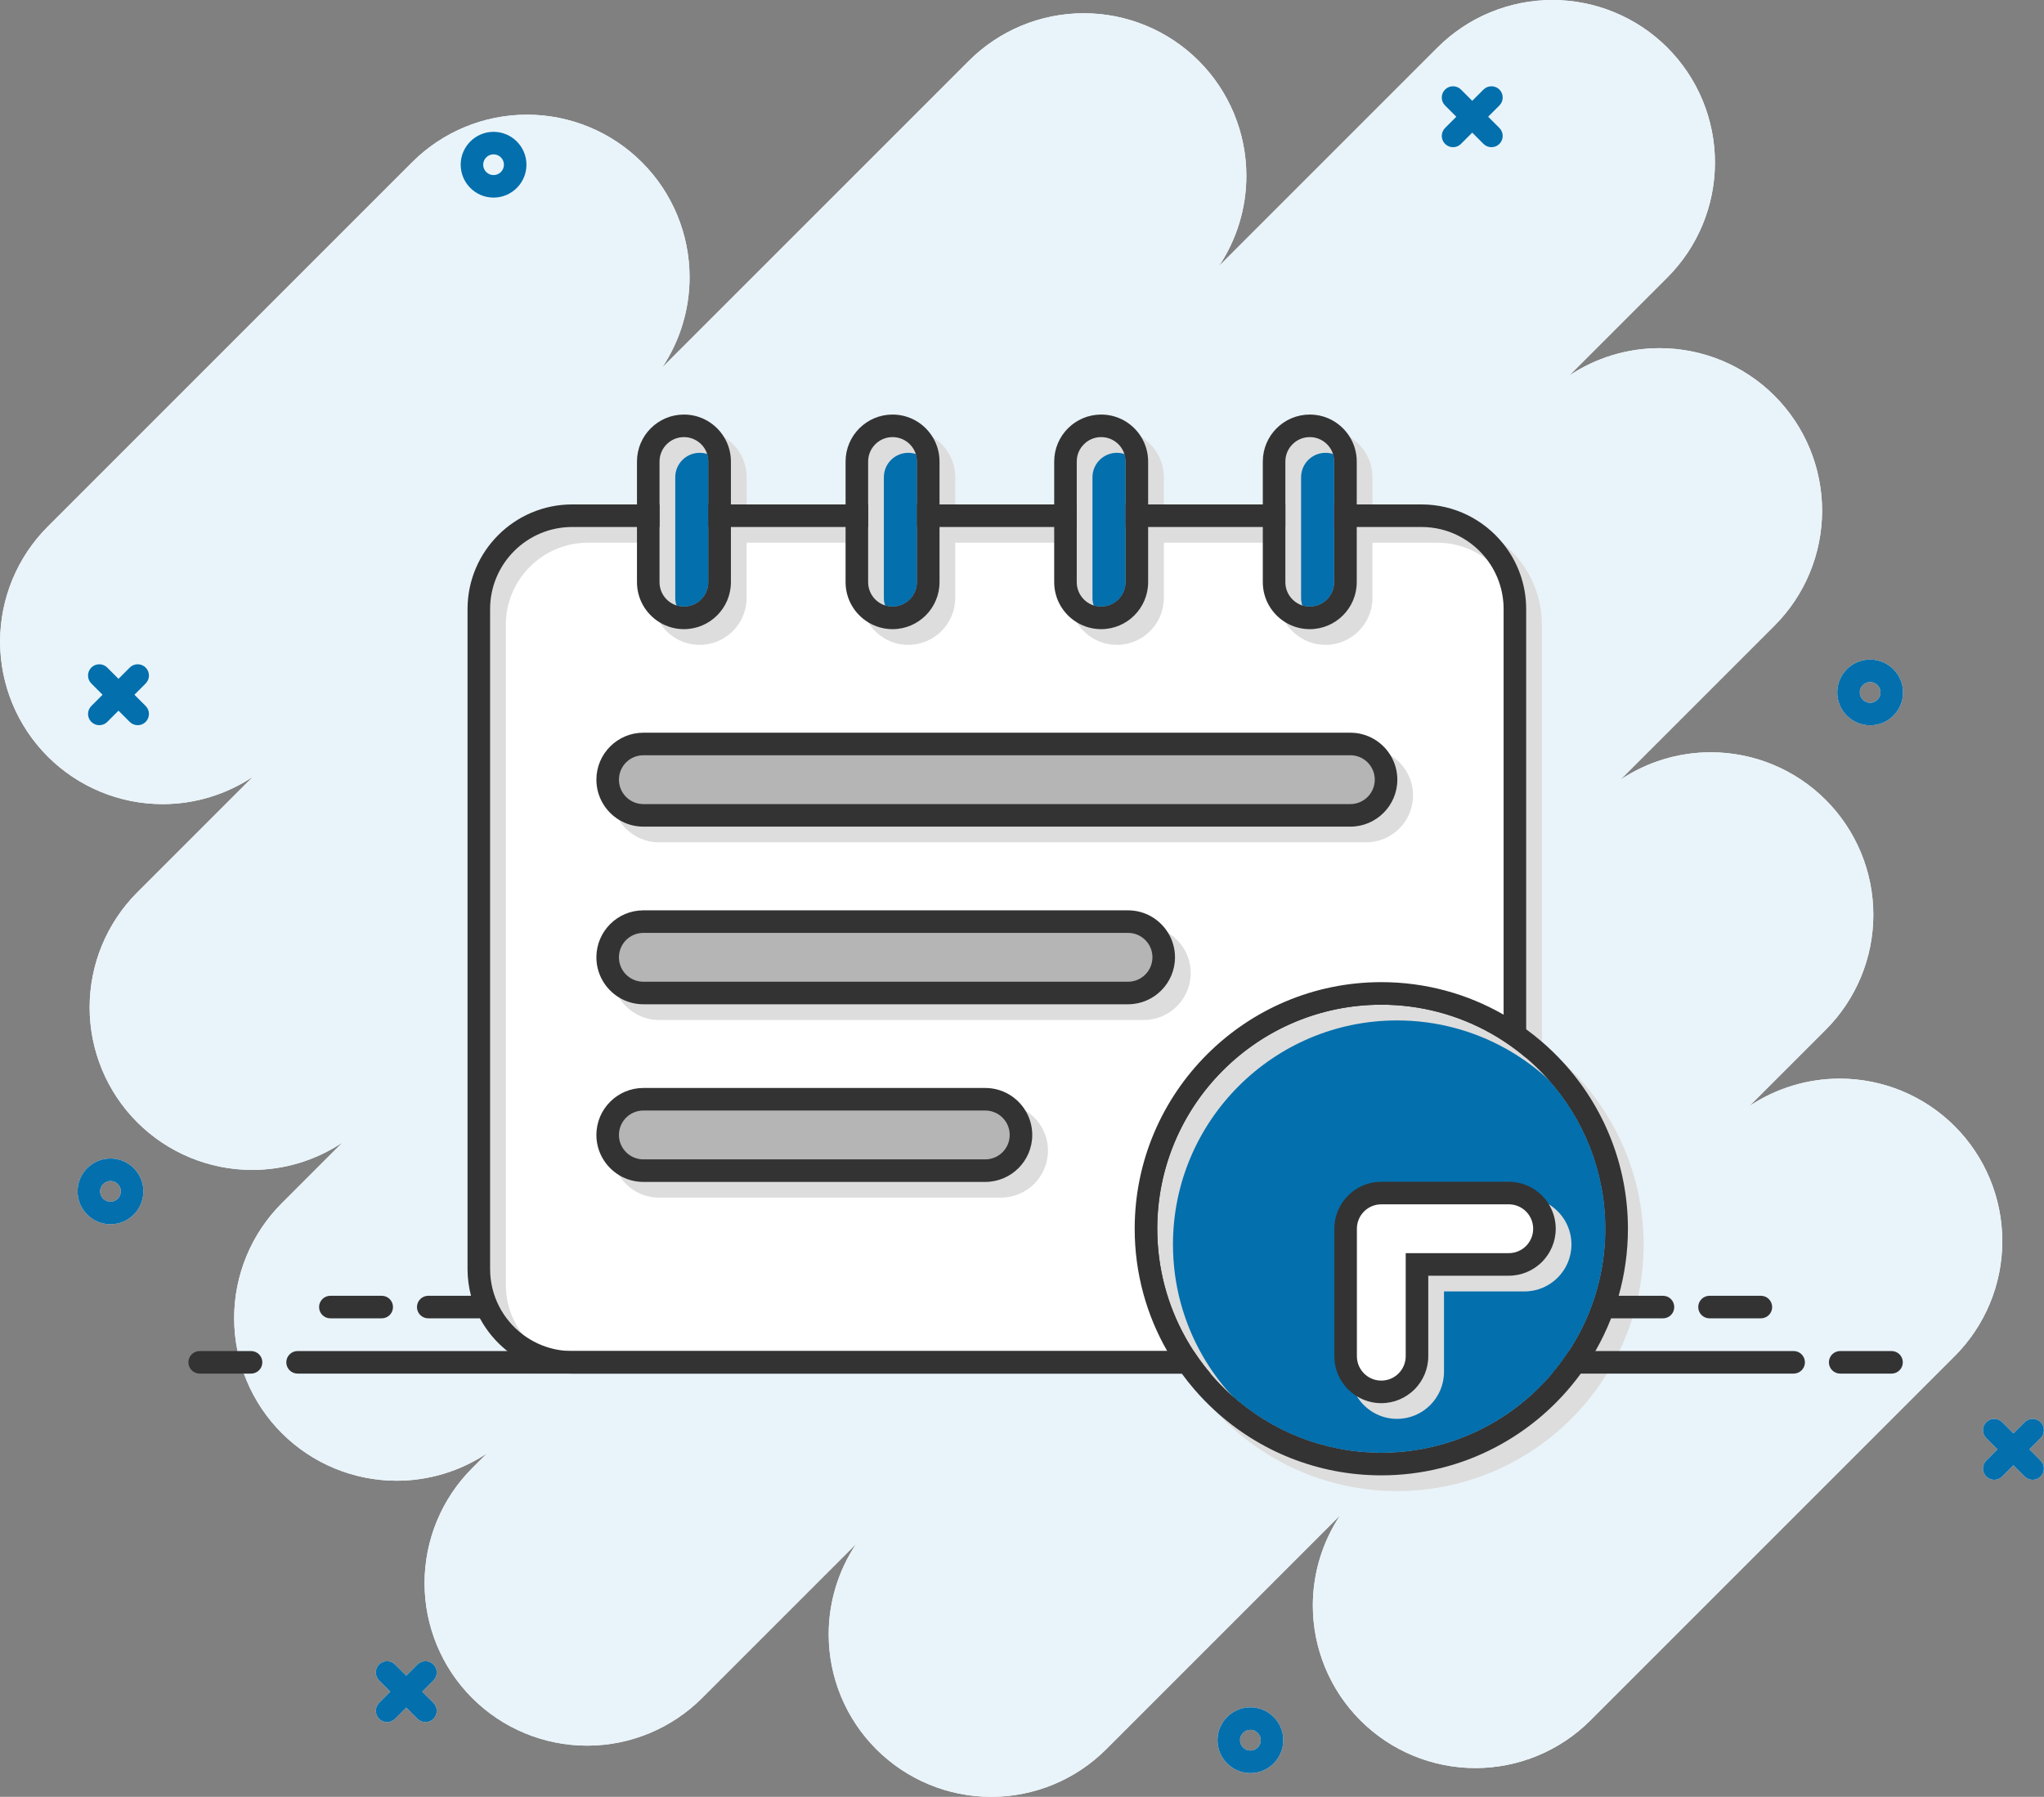 <svg width="182" height="160" viewBox="0 0 182 160" fill="none" xmlns="http://www.w3.org/2000/svg">
<rect x="0" y="0" width="182" height="160" fill="#808080" stroke="none"/>
<g clip-path="url(#clip0_1198_3161)">
<path d="M4.249 67.364C6.963 70.078 10.644 71.603 14.483 71.603C17.367 71.603 20.162 70.742 22.524 69.163L12.221 79.466C9.507 82.181 7.982 85.862 7.982 89.701C7.982 93.54 9.506 97.221 12.221 99.935C14.935 102.649 18.617 104.175 22.456 104.175C25.339 104.175 28.134 103.314 30.497 101.735L25.089 107.143C22.375 109.857 20.85 113.538 20.85 117.377C20.85 121.216 22.375 124.897 25.089 127.611C27.803 130.326 31.485 131.851 35.324 131.851C38.207 131.851 41.002 130.99 43.365 129.411L42.044 130.733C39.33 133.447 37.804 137.128 37.804 140.967C37.804 144.806 39.329 148.487 42.044 151.201C44.758 153.916 48.439 155.441 52.278 155.441C56.117 155.441 59.798 153.916 62.513 151.201L76.228 137.486C74.649 139.849 73.788 142.644 73.788 145.527C73.788 149.366 75.313 153.048 78.028 155.762C80.742 158.476 84.424 160.001 88.262 160.001C92.101 160.001 95.783 158.476 98.497 155.762L119.336 134.922C117.757 137.285 116.897 140.08 116.897 142.964C116.897 146.802 118.422 150.484 121.136 153.198C123.85 155.912 127.532 157.437 131.371 157.437C135.209 157.437 138.891 155.913 141.605 153.198L174.048 120.755C176.762 118.041 178.287 114.36 178.287 110.521C178.287 106.682 176.762 103.001 174.048 100.286C171.334 97.572 167.652 96.047 163.813 96.047C160.93 96.047 158.135 96.908 155.772 98.486L162.563 91.695C165.277 88.981 166.803 85.3 166.803 81.461C166.803 77.622 165.278 73.941 162.563 71.226C159.849 68.512 156.168 66.987 152.329 66.987C149.445 66.987 146.65 67.848 144.288 69.426L158.003 55.711C160.717 52.997 162.242 49.315 162.242 45.477C162.242 41.638 160.718 37.956 158.003 35.242C155.289 32.528 151.607 31.003 147.769 31.003C144.885 31.003 142.09 31.864 139.727 33.442L148.462 24.708C151.176 21.994 152.701 18.312 152.701 14.473C152.701 10.634 151.176 6.953 148.462 4.239C145.748 1.525 142.066 -0 138.227 -0C134.389 -0 130.707 1.524 127.993 4.239L108.537 23.695C110.116 21.332 110.977 18.537 110.977 15.653C110.977 11.815 109.452 8.133 106.737 5.419C104.023 2.705 100.342 1.18 96.503 1.18C92.664 1.18 88.983 2.704 86.269 5.419L58.96 32.728C60.539 30.365 61.4 27.57 61.4 24.686C61.4 20.847 59.875 17.166 57.16 14.452C54.446 11.738 50.765 10.212 46.926 10.212C43.087 10.212 39.406 11.737 36.692 14.452L4.249 46.895C1.534 49.61 0.009 53.291 0.009 57.129C0.009 60.968 1.534 64.65 4.249 67.364Z" fill="white"/>
<path d="M177.861 129.056L176.859 130.057C176.468 130.449 176.468 131.083 176.859 131.475C177.25 131.866 177.885 131.866 178.276 131.475L179.278 130.473L180.279 131.475C180.671 131.866 181.305 131.866 181.697 131.475C182.088 131.083 182.088 130.449 181.697 130.057L180.695 129.056L181.697 128.054C182.088 127.663 182.088 127.029 181.697 126.637C181.501 126.441 181.245 126.344 180.988 126.344C180.731 126.344 180.475 126.441 180.279 126.637L179.277 127.639L178.276 126.637C178.08 126.441 177.824 126.344 177.567 126.344C177.31 126.344 177.054 126.441 176.858 126.637C176.467 127.029 176.467 127.663 176.858 128.054L177.859 129.056H177.861Z" fill="white"/>
<path d="M34.758 150.633L33.757 151.634C33.366 152.026 33.366 152.66 33.757 153.051C34.148 153.443 34.783 153.443 35.174 153.051L36.176 152.05L37.177 153.051C37.569 153.443 38.203 153.443 38.595 153.051C38.986 152.66 38.986 152.026 38.595 151.634L37.593 150.633L38.595 149.631C38.986 149.24 38.986 148.605 38.595 148.214C38.399 148.018 38.142 147.92 37.886 147.92C37.629 147.92 37.373 148.018 37.177 148.214L36.175 149.215L35.174 148.214C34.978 148.018 34.722 147.92 34.465 147.92C34.208 147.92 33.952 148.018 33.756 148.214C33.365 148.605 33.365 149.24 33.756 149.631L34.757 150.633H34.758Z" fill="white"/>
<path d="M9.134 61.863L8.133 62.864C7.741 63.256 7.741 63.89 8.133 64.282C8.524 64.673 9.158 64.673 9.55 64.282L10.551 63.28L11.553 64.282C11.944 64.673 12.579 64.673 12.97 64.282C13.361 63.89 13.361 63.256 12.97 62.864L11.969 61.863L12.97 60.861C13.361 60.47 13.361 59.835 12.97 59.444C12.774 59.248 12.518 59.15 12.261 59.15C12.005 59.15 11.748 59.248 11.552 59.444L10.551 60.446L9.549 59.444C9.353 59.248 9.097 59.15 8.84 59.15C8.584 59.15 8.327 59.248 8.131 59.444C7.74 59.835 7.74 60.47 8.131 60.861L9.133 61.863H9.134Z" fill="white"/>
<path d="M129.673 10.394L128.671 11.396C128.28 11.787 128.28 12.422 128.671 12.813C129.062 13.204 129.697 13.204 130.088 12.813L131.09 11.811L132.091 12.813C132.483 13.204 133.117 13.204 133.509 12.813C133.9 12.422 133.9 11.787 133.509 11.396L132.507 10.394L133.509 9.393C133.9 9.001 133.9 8.367 133.509 7.975C133.313 7.779 133.057 7.682 132.8 7.682C132.543 7.682 132.287 7.779 132.091 7.975L131.089 8.977L130.088 7.975C129.892 7.779 129.636 7.682 129.379 7.682C129.122 7.682 128.866 7.779 128.67 7.975C128.279 8.367 128.279 9.001 128.67 9.393L129.671 10.394H129.673Z" fill="white"/>
<path d="M111.336 152.029C112.951 152.029 114.264 153.342 114.264 154.957C114.264 156.571 112.951 157.885 111.336 157.885C109.722 157.885 108.408 156.571 108.408 154.957C108.408 153.342 109.722 152.029 111.336 152.029ZM111.336 155.88C111.845 155.88 112.26 155.466 112.26 154.957C112.26 154.448 111.845 154.033 111.336 154.033C110.827 154.033 110.413 154.448 110.413 154.957C110.413 155.466 110.827 155.88 111.336 155.88Z" fill="white"/>
<path d="M166.519 58.73C168.134 58.73 169.447 60.044 169.447 61.658C169.447 63.273 168.134 64.586 166.519 64.586C164.905 64.586 163.591 63.273 163.591 61.658C163.591 60.044 164.905 58.73 166.519 58.73ZM166.519 62.581C167.028 62.581 167.443 62.167 167.443 61.658C167.443 61.149 167.028 60.735 166.519 60.735C166.01 60.735 165.596 61.149 165.596 61.658C165.596 62.167 166.01 62.581 166.519 62.581Z" fill="white"/>
<path d="M43.947 11.739C45.562 11.739 46.876 13.053 46.876 14.667C46.876 16.281 45.562 17.595 43.947 17.595C42.333 17.595 41.02 16.281 41.02 14.667C41.02 13.053 42.333 11.739 43.947 11.739ZM43.947 15.59C44.457 15.59 44.871 15.176 44.871 14.667C44.871 14.158 44.457 13.744 43.947 13.744C43.438 13.744 43.024 14.158 43.024 14.667C43.024 15.176 43.438 15.59 43.947 15.59Z" fill="white"/>
<path d="M9.837 103.158C11.451 103.158 12.765 104.472 12.765 106.086C12.765 107.7 11.451 109.014 9.837 109.014C8.223 109.014 6.909 107.7 6.909 106.086C6.909 104.472 8.223 103.158 9.837 103.158ZM9.837 107.009C10.346 107.009 10.761 106.595 10.761 106.086C10.761 105.577 10.346 105.163 9.837 105.163C9.328 105.163 8.914 105.577 8.914 106.086C8.914 106.595 9.328 107.009 9.837 107.009Z" fill="white"/>
<path d="M4.249 67.364C6.963 70.078 10.644 71.603 14.483 71.603C17.367 71.603 20.162 70.742 22.524 69.163L12.221 79.466C9.507 82.181 7.982 85.862 7.982 89.701C7.982 93.54 9.506 97.221 12.221 99.935C14.935 102.649 18.617 104.175 22.456 104.175C25.339 104.175 28.134 103.314 30.497 101.735L25.089 107.143C22.375 109.857 20.85 113.538 20.85 117.377C20.85 121.216 22.375 124.897 25.089 127.611C27.803 130.326 31.485 131.851 35.324 131.851C38.207 131.851 41.002 130.99 43.365 129.411L42.044 130.733C39.33 133.447 37.804 137.128 37.804 140.967C37.804 144.806 39.329 148.487 42.044 151.201C44.758 153.916 48.439 155.441 52.278 155.441C56.117 155.441 59.798 153.916 62.513 151.201L76.228 137.486C74.649 139.849 73.788 142.644 73.788 145.527C73.788 149.366 75.313 153.048 78.028 155.762C80.742 158.476 84.424 160.001 88.262 160.001C92.101 160.001 95.783 158.476 98.497 155.762L119.336 134.922C117.757 137.285 116.897 140.08 116.897 142.964C116.897 146.802 118.422 150.484 121.136 153.198C123.85 155.912 127.532 157.437 131.371 157.437C135.209 157.437 138.891 155.913 141.605 153.198L174.048 120.755C176.762 118.041 178.287 114.36 178.287 110.521C178.287 106.682 176.762 103.001 174.048 100.286C171.334 97.572 167.652 96.047 163.813 96.047C160.93 96.047 158.135 96.908 155.772 98.486L162.563 91.695C165.277 88.981 166.803 85.3 166.803 81.461C166.803 77.622 165.278 73.941 162.563 71.226C159.849 68.512 156.168 66.987 152.329 66.987C149.445 66.987 146.65 67.848 144.288 69.426L158.003 55.711C160.717 52.997 162.242 49.315 162.242 45.477C162.242 41.638 160.718 37.956 158.003 35.242C155.289 32.528 151.607 31.003 147.769 31.003C144.885 31.003 142.09 31.864 139.727 33.442L148.462 24.708C151.176 21.994 152.701 18.312 152.701 14.473C152.701 10.634 151.176 6.953 148.462 4.239C145.748 1.525 142.066 -0 138.227 -0C134.389 -0 130.707 1.524 127.993 4.239L108.537 23.695C110.116 21.332 110.977 18.537 110.977 15.653C110.977 11.815 109.452 8.133 106.737 5.419C104.023 2.705 100.342 1.18 96.503 1.18C92.664 1.18 88.983 2.704 86.269 5.419L58.96 32.728C60.539 30.365 61.4 27.57 61.4 24.686C61.4 20.847 59.875 17.166 57.16 14.452C54.446 11.738 50.765 10.212 46.926 10.212C43.087 10.212 39.406 11.737 36.692 14.452L4.249 46.895C1.534 49.61 0.009 53.291 0.009 57.129C0.009 60.968 1.534 64.65 4.249 67.364Z" fill="#E9F4FA"/>
<path d="M177.861 129.056L176.859 130.057C176.468 130.449 176.468 131.083 176.859 131.475C177.25 131.866 177.885 131.866 178.276 131.475L179.278 130.473L180.279 131.475C180.671 131.866 181.305 131.866 181.697 131.475C182.088 131.083 182.088 130.449 181.697 130.057L180.695 129.056L181.697 128.054C182.088 127.663 182.088 127.029 181.697 126.637C181.501 126.441 181.245 126.344 180.988 126.344C180.731 126.344 180.475 126.441 180.279 126.637L179.277 127.639L178.276 126.637C178.08 126.441 177.824 126.344 177.567 126.344C177.31 126.344 177.054 126.441 176.858 126.637C176.467 127.029 176.467 127.663 176.858 128.054L177.859 129.056H177.861Z" fill="#036FAD"/>
<path d="M34.758 150.633L33.757 151.634C33.366 152.026 33.366 152.66 33.757 153.051C34.148 153.443 34.783 153.443 35.174 153.051L36.176 152.05L37.177 153.051C37.569 153.443 38.203 153.443 38.595 153.051C38.986 152.66 38.986 152.026 38.595 151.634L37.593 150.633L38.595 149.631C38.986 149.24 38.986 148.605 38.595 148.214C38.399 148.018 38.142 147.92 37.886 147.92C37.629 147.92 37.373 148.018 37.177 148.214L36.175 149.215L35.174 148.214C34.978 148.018 34.722 147.92 34.465 147.92C34.208 147.92 33.952 148.018 33.756 148.214C33.365 148.605 33.365 149.24 33.756 149.631L34.757 150.633H34.758Z" fill="#036FAD"/>
<path d="M9.134 61.863L8.133 62.864C7.741 63.256 7.741 63.89 8.133 64.282C8.524 64.673 9.158 64.673 9.55 64.282L10.551 63.28L11.553 64.282C11.944 64.673 12.579 64.673 12.97 64.282C13.361 63.89 13.361 63.256 12.97 62.864L11.969 61.863L12.97 60.861C13.361 60.47 13.361 59.835 12.97 59.444C12.774 59.248 12.518 59.15 12.261 59.15C12.005 59.15 11.748 59.248 11.552 59.444L10.551 60.446L9.549 59.444C9.353 59.248 9.097 59.15 8.84 59.15C8.584 59.15 8.327 59.248 8.131 59.444C7.74 59.835 7.74 60.47 8.131 60.861L9.133 61.863H9.134Z" fill="#036FAD"/>
<path d="M129.673 10.394L128.671 11.396C128.28 11.787 128.28 12.422 128.671 12.813C129.062 13.204 129.697 13.204 130.088 12.813L131.09 11.811L132.091 12.813C132.483 13.204 133.117 13.204 133.509 12.813C133.9 12.422 133.9 11.787 133.509 11.396L132.507 10.394L133.509 9.393C133.9 9.001 133.9 8.367 133.509 7.975C133.313 7.779 133.057 7.682 132.8 7.682C132.543 7.682 132.287 7.779 132.091 7.975L131.089 8.977L130.088 7.975C129.892 7.779 129.636 7.682 129.379 7.682C129.122 7.682 128.866 7.779 128.67 7.975C128.279 8.367 128.279 9.001 128.67 9.393L129.671 10.394H129.673Z" fill="#036FAD"/>
<path d="M111.336 152.029C112.951 152.029 114.264 153.342 114.264 154.957C114.264 156.571 112.951 157.885 111.336 157.885C109.722 157.885 108.408 156.571 108.408 154.957C108.408 153.342 109.722 152.029 111.336 152.029ZM111.336 155.88C111.845 155.88 112.26 155.466 112.26 154.957C112.26 154.448 111.845 154.033 111.336 154.033C110.827 154.033 110.413 154.448 110.413 154.957C110.413 155.466 110.827 155.88 111.336 155.88Z" fill="#036FAD"/>
<path d="M166.519 58.73C168.134 58.73 169.447 60.044 169.447 61.658C169.447 63.273 168.134 64.586 166.519 64.586C164.905 64.586 163.591 63.273 163.591 61.658C163.591 60.044 164.905 58.73 166.519 58.73ZM166.519 62.581C167.028 62.581 167.443 62.167 167.443 61.658C167.443 61.149 167.028 60.735 166.519 60.735C166.01 60.735 165.596 61.149 165.596 61.658C165.596 62.167 166.01 62.581 166.519 62.581Z" fill="#036FAD"/>
<path d="M43.947 11.739C45.562 11.739 46.876 13.053 46.876 14.667C46.876 16.281 45.562 17.595 43.947 17.595C42.333 17.595 41.02 16.281 41.02 14.667C41.02 13.053 42.333 11.739 43.947 11.739ZM43.947 15.59C44.457 15.59 44.871 15.176 44.871 14.667C44.871 14.158 44.457 13.744 43.947 13.744C43.438 13.744 43.024 14.158 43.024 14.667C43.024 15.176 43.438 15.59 43.947 15.59Z" fill="#036FAD"/>
<path d="M9.837 103.158C11.451 103.158 12.765 104.472 12.765 106.086C12.765 107.7 11.451 109.014 9.837 109.014C8.223 109.014 6.909 107.7 6.909 106.086C6.909 104.472 8.223 103.158 9.837 103.158ZM9.837 107.009C10.346 107.009 10.761 106.595 10.761 106.086C10.761 105.577 10.346 105.163 9.837 105.163C9.328 105.163 8.914 105.577 8.914 106.086C8.914 106.595 9.328 107.009 9.837 107.009Z" fill="#036FAD"/>
<path d="M134.888 54.234V92.962L132.706 91.992C129.83 90.382 126.516 89.463 122.993 89.463C111.992 89.463 103.043 98.413 103.043 109.414C103.043 112.941 103.963 116.257 105.575 119.134L106.543 121.309H50.947C46.364 121.309 42.635 117.58 42.635 112.997V54.234C42.635 49.65 46.364 45.922 50.947 45.922H58.725V51.841C58.725 53.041 59.698 54.014 60.899 54.014C62.1 54.014 63.072 53.041 63.072 51.841V45.922H77.3V51.841C77.3 53.041 78.273 54.014 79.474 54.014C80.675 54.014 81.648 53.041 81.648 51.841V45.922H95.875V51.841C95.875 53.041 96.849 54.014 98.049 54.014C99.249 54.014 100.223 53.041 100.223 51.841V45.922H114.45V51.841C114.45 53.041 115.423 54.014 116.624 54.014C117.825 54.014 118.798 53.041 118.798 51.841V45.922H126.576C131.159 45.922 134.888 49.65 134.888 54.234Z" fill="white"/>
<path d="M143.481 105.006C142.434 100.132 139.686 95.883 135.892 92.911C135.565 92.654 135.231 92.407 134.888 92.171C134.329 91.784 133.75 91.424 133.154 91.092C131.863 90.374 130.489 89.787 129.05 89.352C127.132 88.772 125.098 88.46 122.993 88.46C111.439 88.46 102.039 97.859 102.039 109.414C102.039 111.521 102.351 113.556 102.932 115.475C103.368 116.916 103.955 118.292 104.676 119.584C104.812 119.828 104.952 120.067 105.097 120.305C105.305 120.646 105.523 120.981 105.75 121.309C105.987 121.651 106.234 121.986 106.49 122.313C109.462 126.107 113.711 128.855 118.585 129.902C120.007 130.208 121.481 130.369 122.993 130.369C129.687 130.369 135.658 127.214 139.496 122.313C139.999 121.673 140.464 121.002 140.889 120.305C141.56 119.207 142.133 118.042 142.595 116.824C142.761 116.386 142.913 115.941 143.049 115.49C143.633 113.566 143.948 111.526 143.948 109.414C143.948 107.902 143.787 106.427 143.481 105.006ZM142.437 113.89C142.427 113.933 142.417 113.976 142.407 114.019C142.383 114.12 142.359 114.22 142.333 114.32C142.333 114.322 142.332 114.325 142.331 114.328C142.319 114.376 142.306 114.425 142.293 114.474C142.288 114.493 142.283 114.512 142.278 114.531C142.266 114.578 142.253 114.626 142.24 114.673C142.208 114.789 142.176 114.904 142.142 115.018C142.125 115.076 142.109 115.133 142.091 115.19C142.074 115.247 142.056 115.304 142.038 115.361C142.021 115.418 142.003 115.475 141.984 115.532C141.947 115.645 141.91 115.759 141.871 115.871C141.833 115.984 141.793 116.096 141.752 116.207C141.732 116.263 141.712 116.319 141.691 116.374C141.67 116.43 141.649 116.485 141.628 116.541C141.586 116.65 141.544 116.758 141.5 116.866C141.471 116.939 141.441 117.011 141.411 117.082C141.394 117.122 141.378 117.161 141.361 117.199C141.338 117.254 141.315 117.308 141.291 117.362C141.27 117.41 141.25 117.458 141.228 117.505C141.199 117.571 141.17 117.636 141.14 117.701C141.096 117.797 141.051 117.893 141.005 117.988C140.972 118.058 140.938 118.128 140.904 118.197C140.883 118.239 140.863 118.281 140.841 118.323C140.79 118.426 140.737 118.53 140.683 118.632C140.682 118.635 140.68 118.638 140.679 118.64C140.656 118.684 140.633 118.727 140.61 118.771C140.551 118.882 140.491 118.992 140.429 119.102C140.401 119.153 140.372 119.204 140.342 119.255C140.317 119.301 140.291 119.347 140.264 119.392C140.256 119.406 140.248 119.42 140.239 119.435C140.215 119.476 140.191 119.518 140.166 119.559C140.103 119.666 140.039 119.772 139.973 119.877C139.885 120.021 139.794 120.164 139.701 120.305C139.646 120.39 139.589 120.476 139.531 120.561C139.53 120.562 139.529 120.565 139.527 120.566C139.469 120.653 139.41 120.739 139.349 120.825C139.29 120.91 139.229 120.996 139.168 121.08C139.107 121.166 139.044 121.25 138.982 121.333C138.979 121.337 138.977 121.34 138.975 121.343C138.916 121.422 138.856 121.5 138.795 121.579C138.792 121.582 138.79 121.586 138.787 121.59C138.725 121.67 138.662 121.75 138.599 121.829C138.534 121.911 138.468 121.992 138.402 122.073C138.345 122.143 138.287 122.212 138.229 122.281C138.219 122.291 138.21 122.302 138.201 122.313C138.196 122.319 138.192 122.325 138.186 122.33C138.134 122.392 138.081 122.453 138.028 122.514C137.971 122.579 137.914 122.644 137.856 122.709C137.852 122.714 137.848 122.718 137.843 122.722C137.8 122.771 137.756 122.82 137.711 122.868C137.685 122.897 137.66 122.925 137.633 122.953C137.604 122.985 137.574 123.017 137.545 123.048C137.514 123.082 137.482 123.115 137.451 123.148C137.43 123.17 137.409 123.192 137.387 123.214C137.35 123.253 137.313 123.292 137.275 123.33C137.025 123.587 136.768 123.837 136.505 124.079C136.456 124.125 136.407 124.169 136.358 124.213C136.357 124.215 136.355 124.217 136.353 124.218C136.292 124.273 136.231 124.328 136.17 124.381C136.158 124.393 136.145 124.404 136.133 124.414C136.09 124.452 136.047 124.489 136.004 124.526C135.964 124.56 135.925 124.594 135.885 124.628C135.798 124.702 135.711 124.775 135.622 124.847C135.585 124.878 135.547 124.908 135.51 124.939C135.486 124.958 135.463 124.977 135.439 124.995C135.396 125.03 135.353 125.064 135.309 125.099C135.245 125.15 135.179 125.2 135.113 125.251C134.988 125.347 134.861 125.441 134.734 125.535C134.604 125.63 134.471 125.724 134.338 125.816C134.272 125.862 134.206 125.908 134.14 125.952C134.073 125.997 134.007 126.042 133.94 126.086C133.886 126.121 133.833 126.156 133.778 126.191C133.748 126.211 133.716 126.231 133.685 126.251C133.644 126.277 133.604 126.302 133.564 126.327C133.538 126.344 133.512 126.36 133.486 126.376C133.434 126.408 133.382 126.44 133.33 126.472C133.262 126.513 133.193 126.555 133.124 126.596C133.055 126.637 132.985 126.677 132.916 126.717C132.776 126.797 132.636 126.876 132.495 126.953C132.431 126.988 132.366 127.023 132.301 127.057C132.293 127.061 132.285 127.066 132.277 127.07C132.208 127.106 132.138 127.143 132.068 127.178C131.996 127.215 131.924 127.252 131.852 127.288C131.78 127.323 131.708 127.359 131.635 127.394C131.576 127.423 131.517 127.451 131.457 127.479C131.417 127.498 131.375 127.517 131.334 127.536C131.292 127.555 131.251 127.575 131.208 127.593C131.196 127.599 131.183 127.605 131.171 127.611C131.106 127.64 131.04 127.669 130.974 127.698C130.826 127.763 130.677 127.826 130.527 127.887C130.429 127.928 130.332 127.967 130.233 128.005C130.166 128.031 130.099 128.057 130.031 128.082C129.96 128.11 129.888 128.136 129.816 128.163C129.768 128.18 129.719 128.198 129.67 128.215C129.637 128.227 129.604 128.239 129.571 128.25C129.537 128.262 129.504 128.274 129.47 128.285C129.409 128.306 129.347 128.327 129.286 128.348C129.268 128.354 129.25 128.36 129.232 128.366C129.17 128.386 129.108 128.406 129.046 128.426C129.021 128.434 128.996 128.442 128.971 128.449C128.916 128.467 128.86 128.484 128.803 128.501C128.775 128.51 128.747 128.519 128.719 128.527C128.675 128.54 128.63 128.553 128.586 128.566C128.54 128.58 128.495 128.593 128.448 128.606C128.269 128.657 128.089 128.706 127.907 128.752C127.839 128.769 127.771 128.786 127.703 128.803C127.677 128.809 127.651 128.816 127.625 128.821C127.569 128.835 127.511 128.849 127.454 128.861C127.375 128.88 127.295 128.898 127.215 128.914C127.17 128.925 127.125 128.934 127.079 128.944C127.034 128.953 126.989 128.962 126.944 128.971C126.905 128.979 126.866 128.987 126.827 128.995C126.775 129.005 126.724 129.015 126.672 129.024C126.642 129.03 126.611 129.036 126.58 129.041C126.528 129.051 126.475 129.06 126.422 129.069C126.382 129.077 126.341 129.084 126.301 129.09C126.045 129.133 125.789 129.171 125.531 129.204C125.46 129.213 125.39 129.222 125.319 129.229C125.304 129.231 125.289 129.233 125.274 129.235C125.219 129.241 125.163 129.247 125.107 129.253C125.075 129.256 125.043 129.26 125.011 129.263C124.952 129.269 124.893 129.275 124.833 129.28C124.806 129.283 124.78 129.285 124.752 129.287C124.704 129.292 124.656 129.296 124.607 129.299C124.562 129.304 124.516 129.307 124.471 129.31C124.421 129.314 124.372 129.317 124.322 129.32C124.279 129.324 124.236 129.326 124.193 129.328C124.159 129.331 124.124 129.333 124.089 129.334C124.033 129.338 123.975 129.34 123.918 129.343C123.881 129.345 123.844 129.346 123.807 129.348C123.739 129.351 123.671 129.353 123.603 129.355C123.586 129.356 123.569 129.356 123.551 129.356C123.46 129.359 123.369 129.361 123.278 129.362C123.184 129.364 123.088 129.364 122.993 129.364C117.849 129.364 113.153 127.407 109.611 124.198C108.963 123.611 108.353 122.981 107.785 122.313C107.721 122.238 107.657 122.161 107.594 122.085C107.586 122.075 107.578 122.065 107.57 122.055C107.511 121.984 107.454 121.913 107.397 121.841C107.391 121.834 107.385 121.827 107.38 121.82C107.317 121.742 107.255 121.662 107.194 121.582C107.13 121.5 107.067 121.417 107.004 121.333C106.941 121.25 106.879 121.166 106.819 121.08C106.757 120.996 106.696 120.91 106.636 120.825C106.518 120.657 106.404 120.487 106.292 120.316C106.289 120.312 106.287 120.308 106.285 120.305C106.277 120.294 106.271 120.284 106.264 120.273C106.24 120.236 106.216 120.199 106.192 120.161C106.147 120.092 106.104 120.023 106.061 119.954C106.029 119.905 105.999 119.856 105.969 119.806C105.87 119.646 105.775 119.484 105.681 119.321C105.645 119.259 105.61 119.197 105.575 119.134C103.963 116.257 103.043 112.941 103.043 109.414C103.043 98.413 111.992 89.464 122.993 89.464C126.517 89.464 129.83 90.382 132.706 91.992C133.841 92.627 134.908 93.37 135.892 94.206C136.56 94.774 137.19 95.384 137.777 96.032C140.987 99.574 142.943 104.27 142.943 109.414C142.943 109.512 142.943 109.609 142.941 109.706C142.94 109.78 142.939 109.854 142.937 109.928C142.935 109.995 142.933 110.061 142.93 110.127C142.93 110.139 142.93 110.151 142.929 110.164C142.928 110.196 142.927 110.228 142.926 110.26C142.923 110.315 142.921 110.369 142.918 110.424C142.918 110.432 142.917 110.44 142.917 110.448C142.913 110.53 142.908 110.611 142.903 110.693C142.898 110.765 142.894 110.835 142.888 110.906C142.884 110.958 142.88 111.011 142.876 111.063C142.875 111.081 142.873 111.099 142.871 111.117C142.867 111.164 142.863 111.211 142.859 111.257C142.847 111.388 142.834 111.519 142.819 111.648C142.814 111.692 142.809 111.735 142.804 111.779C142.785 111.939 142.764 112.098 142.742 112.257C142.734 112.311 142.726 112.365 142.718 112.419C142.715 112.437 142.712 112.456 142.709 112.475C142.7 112.531 142.691 112.588 142.682 112.645C142.656 112.804 142.628 112.964 142.598 113.123C142.591 113.162 142.583 113.2 142.575 113.239C142.545 113.397 142.512 113.554 142.478 113.709C142.465 113.77 142.451 113.83 142.437 113.89Z" fill="#036FAD"/>
<path d="M142.943 109.414C142.943 120.415 133.994 129.364 122.993 129.364C116.906 129.364 111.447 126.625 107.785 122.313C106.95 121.331 106.209 120.267 105.575 119.134C103.963 116.257 103.042 112.941 103.042 109.414C103.042 98.413 111.992 89.464 122.993 89.464C126.516 89.464 129.83 90.382 132.706 91.992C133.841 92.627 134.907 93.37 135.892 94.206C140.204 97.868 142.943 103.327 142.943 109.414Z" fill="#036FAD"/>
<path d="M62.437 38.316C61.981 38.062 61.457 37.918 60.899 37.918C59.147 37.918 57.721 39.344 57.721 41.096V51.841C57.721 52.399 57.865 52.923 58.119 53.38C58.662 54.356 59.705 55.018 60.899 55.018C60.947 55.018 60.995 55.017 61.043 55.014C62.729 54.94 64.077 53.544 64.077 51.841V41.096C64.077 39.902 63.414 38.858 62.437 38.316ZM63.072 51.841C63.072 53.041 62.099 54.014 60.899 54.014C60.666 54.014 60.44 53.977 60.23 53.909C59.356 53.626 58.725 52.807 58.725 51.841V41.096C58.725 39.895 59.698 38.922 60.899 38.922C61.866 38.922 62.685 39.553 62.967 40.427C63.035 40.637 63.072 40.862 63.072 41.096V51.841Z" fill="#036FAD"/>
<path d="M63.073 41.096V51.841C63.073 53.041 62.099 54.014 60.899 54.014C59.699 54.014 58.725 53.041 58.725 51.841V41.096C58.725 39.895 59.698 38.922 60.899 38.922C62.1 38.922 63.073 39.895 63.073 41.096Z" fill="#036FAD"/>
<path d="M81.013 38.316C80.557 38.062 80.032 37.918 79.474 37.918C77.722 37.918 76.296 39.344 76.296 41.096V51.841C76.296 52.399 76.44 52.923 76.694 53.38C77.237 54.356 78.28 55.018 79.474 55.018C79.522 55.018 79.571 55.017 79.618 55.014C81.304 54.94 82.652 53.544 82.652 51.841V41.096C82.652 39.902 81.99 38.859 81.013 38.316ZM81.648 51.841C81.648 53.041 80.675 54.014 79.474 54.014C79.241 54.014 79.015 53.977 78.805 53.909C77.931 53.626 77.3 52.807 77.3 51.841V41.096C77.3 39.895 78.273 38.922 79.474 38.922C80.441 38.922 81.26 39.553 81.543 40.427C81.611 40.637 81.648 40.862 81.648 41.096V51.841Z" fill="#036FAD"/>
<path d="M81.648 41.096V51.841C81.648 53.041 80.674 54.014 79.474 54.014C78.273 54.014 77.3 53.041 77.3 51.841V41.096C77.3 39.895 78.273 38.922 79.474 38.922C80.674 38.922 81.648 39.895 81.648 41.096Z" fill="#036FAD"/>
<path d="M99.588 38.316C99.132 38.062 98.607 37.918 98.049 37.918C96.296 37.918 94.871 39.344 94.871 41.096V51.841C94.871 52.399 95.016 52.923 95.269 53.38C95.812 54.356 96.855 55.018 98.049 55.018C98.097 55.018 98.145 55.017 98.193 55.014C99.879 54.94 101.227 53.544 101.227 51.841V41.096C101.227 39.902 100.565 38.858 99.588 38.316ZM100.223 51.841C100.223 53.041 99.249 54.014 98.049 54.014C97.815 54.014 97.591 53.977 97.38 53.909C96.507 53.627 95.875 52.807 95.875 51.841V41.096C95.875 39.895 96.849 38.922 98.049 38.922C99.016 38.922 99.835 39.553 100.118 40.427C100.186 40.637 100.223 40.862 100.223 41.096V51.841Z" fill="#036FAD"/>
<g style="mix-blend-mode:multiply">
<path d="M123.809 67.253C123.213 66.889 122.519 66.67 121.776 66.646C121.73 66.644 121.684 66.643 121.637 66.643H58.685C56.379 66.643 54.503 68.52 54.503 70.826C54.503 70.872 54.504 70.919 54.506 70.965C54.529 71.707 54.749 72.402 55.113 72.999C55.848 74.203 57.174 75.008 58.685 75.008H121.637C123.943 75.008 125.819 73.132 125.819 70.826C125.819 69.314 125.014 67.988 123.809 67.253ZM123.811 70.826C123.811 72.026 122.838 73 121.637 73H58.685C58.22 73 57.788 72.853 57.435 72.604C57.054 72.336 56.763 71.948 56.616 71.495C56.548 71.284 56.511 71.059 56.511 70.826C56.511 69.625 57.485 68.652 58.685 68.652H121.637C121.87 68.652 122.096 68.689 122.306 68.757C122.757 68.903 123.143 69.191 123.411 69.57C123.663 69.925 123.811 70.358 123.811 70.826Z" fill="#DDDDDD"/>
</g>
<g style="mix-blend-mode:multiply">
<path d="M104.013 83.071C103.416 82.707 102.722 82.488 101.979 82.464C101.933 82.462 101.887 82.461 101.84 82.461H58.685C56.379 82.461 54.503 84.337 54.503 86.644C54.503 86.69 54.504 86.736 54.506 86.783C54.529 87.525 54.749 88.22 55.113 88.817C55.848 90.02 57.174 90.826 58.685 90.826H101.84C104.146 90.826 106.022 88.95 106.022 86.644C106.022 85.132 105.217 83.806 104.013 83.071ZM104.014 86.644C104.014 87.844 103.04 88.817 101.84 88.817H58.685C58.22 88.817 57.789 88.671 57.436 88.422C57.054 88.154 56.763 87.766 56.616 87.313C56.548 87.102 56.511 86.877 56.511 86.644C56.511 85.443 57.485 84.47 58.685 84.47H101.84C102.074 84.47 102.299 84.507 102.51 84.574C102.96 84.72 103.347 85.01 103.615 85.389C103.866 85.743 104.014 86.176 104.014 86.644Z" fill="#DDDDDD"/>
</g>
<g style="mix-blend-mode:multiply">
<path d="M91.303 98.889C90.706 98.524 90.012 98.306 89.27 98.282C89.224 98.28 89.177 98.279 89.131 98.279H58.685C56.379 98.279 54.503 100.155 54.503 102.461C54.503 102.508 54.504 102.554 54.506 102.6C54.529 103.343 54.749 104.038 55.113 104.634C55.848 105.838 57.174 106.643 58.685 106.643H89.131C91.437 106.643 93.313 104.767 93.313 102.461C93.313 100.95 92.507 99.623 91.303 98.889ZM91.305 102.461C91.305 103.662 90.331 104.635 89.131 104.635H58.685C58.22 104.635 57.789 104.489 57.436 104.24C57.054 103.972 56.763 103.584 56.617 103.131C56.548 102.92 56.511 102.695 56.511 102.461C56.511 101.261 57.485 100.287 58.685 100.287H89.131C89.364 100.287 89.589 100.324 89.8 100.392C90.251 100.538 90.637 100.827 90.905 101.206C91.157 101.56 91.305 101.994 91.305 102.461Z" fill="#DDDDDD"/>
</g>
<path d="M100.223 41.096V51.841C100.223 53.041 99.25 54.014 98.049 54.014C96.848 54.014 95.876 53.041 95.876 51.841V41.096C95.876 39.895 96.849 38.922 98.049 38.922C99.249 38.922 100.223 39.895 100.223 41.096Z" fill="#036FAD"/>
<g style="mix-blend-mode:multiply">
<path d="M137.914 107.241C137.317 106.877 136.623 106.658 135.88 106.634C135.834 106.632 135.788 106.631 135.741 106.631H124.393C122.086 106.631 120.21 108.507 120.21 110.814V122.162C120.21 122.209 120.211 122.255 120.213 122.301C120.237 123.044 120.456 123.738 120.82 124.334C121.554 125.539 122.881 126.344 124.393 126.344C126.699 126.344 128.575 124.468 128.575 122.162V114.996H135.741C138.047 114.996 139.924 113.12 139.924 110.814C139.924 109.303 139.118 107.976 137.914 107.241ZM137.915 110.814C137.915 112.014 136.942 112.987 135.741 112.987H126.566V122.162C126.566 123.363 125.593 124.336 124.393 124.336C123.925 124.336 123.492 124.188 123.137 123.937C122.758 123.668 122.47 123.282 122.324 122.831C122.256 122.621 122.219 122.395 122.219 122.162V110.814C122.219 109.613 123.192 108.64 124.393 108.64H135.741C135.975 108.64 136.2 108.677 136.41 108.745C136.862 108.891 137.247 109.179 137.516 109.558C137.767 109.913 137.915 110.346 137.915 110.814Z" fill="#DDDDDD"/>
</g>
<path d="M118.162 38.316C117.706 38.062 117.182 37.918 116.624 37.918C114.871 37.918 113.446 39.344 113.446 41.096V51.841C113.446 52.399 113.59 52.924 113.844 53.38C114.387 54.356 115.43 55.018 116.624 55.018C116.672 55.018 116.721 55.017 116.768 55.014C118.454 54.94 119.802 53.544 119.802 51.841V41.096C119.802 39.902 119.139 38.858 118.162 38.316ZM118.797 51.841C118.797 53.041 117.824 54.014 116.624 54.014C116.391 54.014 116.165 53.977 115.955 53.909C115.081 53.626 114.45 52.807 114.45 51.841V41.096C114.45 39.895 115.423 38.922 116.624 38.922C117.591 38.922 118.41 39.553 118.692 40.427C118.761 40.637 118.797 40.862 118.797 41.096V51.841Z" fill="#036FAD"/>
<path d="M118.798 41.096V51.841C118.798 53.041 117.824 54.014 116.624 54.014C115.424 54.014 114.45 53.041 114.45 51.841V41.096C114.45 39.895 115.423 38.922 116.624 38.922C117.825 38.922 118.798 39.895 118.798 41.096Z" fill="#036FAD"/>
<path d="M122.993 123.94C121.241 123.94 119.815 122.515 119.815 120.762V109.413C119.815 107.661 121.24 106.235 122.993 106.235H134.342C136.094 106.235 137.52 107.661 137.52 109.413C137.52 111.166 136.095 112.592 134.342 112.592H126.171V120.762C126.171 122.514 124.746 123.94 122.993 123.94Z" fill="white"/>
<path d="M57.286 72.604C55.533 72.604 54.107 71.178 54.107 69.426C54.107 67.673 55.533 66.248 57.286 66.248H120.238C121.99 66.248 123.416 67.673 123.416 69.426C123.416 71.178 121.991 72.604 120.238 72.604H57.286Z" fill="#B5B5B5"/>
<path d="M57.286 88.422C55.533 88.422 54.107 86.996 54.107 85.244C54.107 83.491 55.533 82.065 57.286 82.065H100.441C102.193 82.065 103.619 83.491 103.619 85.244C103.619 86.996 102.193 88.422 100.441 88.422H57.286Z" fill="#B5B5B5"/>
<path d="M57.286 104.24C55.533 104.24 54.107 102.814 54.107 101.062C54.107 99.309 55.533 97.883 57.286 97.883H87.731C89.484 97.883 90.91 99.309 90.91 101.062C90.91 102.814 89.484 104.24 87.731 104.24H57.286Z" fill="#B5B5B5"/>
<g style="mix-blend-mode:multiply">
<path d="M139.201 94.615L139.2 94.614C138.594 94.059 137.957 93.538 137.292 93.053V55.634C137.292 52.709 135.937 50.095 133.823 48.386C132.586 47.386 131.088 46.696 129.45 46.434C128.969 46.357 128.477 46.317 127.975 46.317H122.206V42.496C122.206 40.985 121.4 39.658 120.196 38.923C119.599 38.559 118.905 38.34 118.162 38.316C118.116 38.314 118.07 38.313 118.024 38.313C115.717 38.313 113.841 40.19 113.841 42.496V46.317H103.631V42.496C103.631 40.985 102.825 39.658 101.621 38.923C101.024 38.559 100.33 38.34 99.587 38.316C99.541 38.314 99.495 38.313 99.448 38.313C97.143 38.313 95.267 40.19 95.267 42.496V46.317H85.056V42.496C85.056 40.985 84.251 39.659 83.047 38.924C82.45 38.559 81.755 38.34 81.013 38.316C80.966 38.314 80.92 38.313 80.874 38.313C78.568 38.313 76.691 40.19 76.691 42.496V46.317H66.481V42.496C66.481 40.985 65.675 39.658 64.471 38.923C63.874 38.559 63.18 38.34 62.437 38.316C62.391 38.314 62.345 38.313 62.299 38.313C59.992 38.313 58.116 40.19 58.116 42.496V46.317H52.347C47.209 46.317 43.03 50.497 43.03 55.634V114.397C43.03 114.756 43.051 115.111 43.09 115.46C43.106 115.598 43.125 115.735 43.147 115.871C43.213 116.286 43.307 116.692 43.426 117.086C43.778 118.252 44.353 119.321 45.1 120.246C45.116 120.265 45.132 120.285 45.148 120.305C45.796 121.092 46.57 121.772 47.44 122.313H105.232C105.583 122.795 105.953 123.262 106.342 123.713H106.632C107.116 124.378 107.636 125.014 108.191 125.62C108.191 125.62 108.191 125.621 108.193 125.621C112.21 130.013 117.985 132.773 124.393 132.773C132.288 132.773 139.223 128.585 143.093 122.313C143.494 121.665 143.861 120.995 144.193 120.305C144.643 119.369 145.029 118.395 145.345 117.392C145.552 116.735 145.728 116.065 145.873 115.383C146.186 113.909 146.352 112.38 146.352 110.814C146.352 104.406 143.593 98.631 139.201 94.615ZM143.24 117.358C142.885 118.381 142.448 119.365 141.937 120.305C141.56 121 141.142 121.67 140.687 122.313C137.071 127.423 131.115 130.764 124.393 130.764C122.373 130.764 120.423 130.462 118.585 129.902C115.093 128.838 112.004 126.839 109.611 124.198C109.466 124.039 109.325 123.877 109.185 123.713C108.35 122.73 107.609 121.666 106.975 120.534C105.363 117.657 104.442 114.341 104.442 110.814C104.442 99.813 113.392 90.864 124.393 90.864C127.916 90.864 131.23 91.782 134.105 93.391C135.241 94.026 136.307 94.77 137.292 95.606C137.456 95.746 137.618 95.887 137.777 96.032C140.417 98.424 142.417 101.513 143.481 105.006C144.041 106.844 144.343 108.795 144.343 110.814C144.343 112.386 144.16 113.916 143.815 115.383C143.657 116.055 143.465 116.714 143.24 117.358ZM120.197 42.496V53.24C120.197 54.441 119.224 55.414 118.024 55.414C117.556 55.414 117.123 55.266 116.768 55.014C116.389 54.746 116.101 54.36 115.955 53.909C115.887 53.699 115.85 53.474 115.85 53.24V42.496C115.85 41.295 116.823 40.322 118.024 40.322C118.257 40.322 118.481 40.359 118.692 40.427C119.145 40.573 119.533 40.864 119.802 41.245C120.051 41.599 120.197 42.03 120.197 42.496ZM101.622 42.496V53.24C101.622 54.441 100.649 55.414 99.448 55.414C98.981 55.414 98.548 55.266 98.193 55.014C97.815 54.746 97.526 54.36 97.38 53.909C97.312 53.699 97.275 53.474 97.275 53.24V42.496C97.275 41.295 98.248 40.322 99.448 40.322C99.682 40.322 99.907 40.359 100.118 40.427C100.57 40.573 100.959 40.864 101.227 41.245C101.476 41.599 101.622 42.03 101.622 42.496ZM83.048 42.496V53.24C83.048 54.441 82.074 55.414 80.874 55.414C80.406 55.414 79.973 55.266 79.618 55.014C79.239 54.746 78.95 54.36 78.804 53.909C78.737 53.699 78.7 53.474 78.7 53.24V42.496C78.7 41.295 79.673 40.322 80.874 40.322C81.107 40.322 81.332 40.359 81.543 40.427C81.996 40.573 82.384 40.864 82.652 41.245C82.901 41.599 83.048 42.03 83.048 42.496ZM64.472 42.496V53.24C64.472 54.441 63.499 55.414 62.299 55.414C61.831 55.414 61.398 55.266 61.043 55.014C60.664 54.746 60.376 54.36 60.23 53.909C60.162 53.699 60.125 53.474 60.125 53.24V42.496C60.125 41.295 61.098 40.322 62.299 40.322C62.532 40.322 62.756 40.359 62.967 40.427C63.42 40.573 63.808 40.864 64.077 41.245C64.326 41.599 64.472 42.03 64.472 42.496ZM52.347 121.704C51.425 121.704 50.541 121.533 49.728 121.219C49.127 120.988 48.563 120.679 48.05 120.305C47.473 119.884 46.96 119.381 46.528 118.813C45.594 117.586 45.039 116.055 45.039 114.397V55.634C45.039 51.604 48.317 48.326 52.347 48.326H58.116V53.24C58.116 53.287 58.117 53.333 58.119 53.38C58.143 54.122 58.362 54.816 58.726 55.413C59.461 56.617 60.788 57.422 62.299 57.422C64.605 57.422 66.481 55.546 66.481 53.24V48.326H76.691V53.24C76.691 53.287 76.691 53.333 76.694 53.38C76.718 54.122 76.937 54.816 77.301 55.412C78.036 56.617 79.362 57.422 80.874 57.422C83.18 57.422 85.056 55.546 85.056 53.24V48.326H95.267V53.24C95.267 53.287 95.267 53.333 95.269 53.38C95.293 54.122 95.512 54.816 95.876 55.413C96.611 56.617 97.937 57.422 99.448 57.422C101.755 57.422 103.631 55.546 103.631 53.24V48.326H113.841V53.24C113.841 53.287 113.842 53.334 113.844 53.38C113.868 54.123 114.087 54.816 114.451 55.413C115.186 56.617 116.513 57.422 118.024 57.422C120.33 57.422 122.206 55.546 122.206 53.24V48.326H127.975C129.634 48.326 131.166 48.881 132.393 49.816C133.466 50.632 134.306 51.737 134.798 53.015C135.112 53.828 135.283 54.712 135.283 55.634V91.751C135.153 91.676 135.021 91.602 134.888 91.53C134.558 91.349 134.223 91.177 133.883 91.014C132.361 90.281 130.742 89.719 129.05 89.352C128.701 89.276 128.349 89.209 127.994 89.15C126.822 88.956 125.619 88.855 124.393 88.855C112.285 88.855 102.434 98.706 102.434 110.814C102.434 112.039 102.535 113.241 102.729 114.412C102.788 114.769 102.856 115.124 102.932 115.475C103.299 117.165 103.861 118.784 104.593 120.305C104.756 120.644 104.928 120.979 105.108 121.309C105.181 121.442 105.254 121.574 105.33 121.704H52.347Z" fill="#DDDDDD"/>
</g>
<path d="M63.072 44.917V46.926H77.3V44.917H63.072ZM100.223 44.917V46.926H114.45V44.917H100.223ZM133.823 48.386C132.114 46.272 129.5 44.917 126.575 44.917H118.797V46.926H126.575C128.947 46.926 131.058 48.061 132.393 49.816C133.328 51.043 133.883 52.575 133.883 54.234V91.416L133.153 91.091L131.471 90.344C131.352 90.291 131.234 90.238 131.115 90.188C130.098 89.758 129.056 89.412 127.994 89.15C126.369 88.75 124.696 88.548 122.993 88.548C120.176 88.548 117.444 89.1 114.871 90.188C112.386 91.239 110.155 92.743 108.238 94.659C106.322 96.576 104.818 98.807 103.767 101.292C102.679 103.865 102.127 106.597 102.127 109.414C102.127 111.116 102.328 112.788 102.729 114.412C102.99 115.475 103.337 116.518 103.767 117.536C103.817 117.655 103.87 117.773 103.922 117.891L104.676 119.584L104.997 120.305H50.947C49.288 120.305 47.757 119.749 46.528 118.813C44.773 117.478 43.639 115.368 43.639 112.997V54.234C43.639 50.204 46.917 46.926 50.947 46.926H58.725V44.917H50.947C45.81 44.917 41.63 49.097 41.63 54.234V112.997C41.63 113.822 41.738 114.622 41.94 115.383C42.127 116.089 42.395 116.762 42.733 117.391C43.326 118.494 44.133 119.464 45.1 120.246C45.124 120.265 45.15 120.285 45.175 120.305C46.763 121.562 48.769 122.313 50.947 122.313H107.785C107.721 122.238 107.657 122.161 107.594 122.084C107.586 122.075 107.578 122.065 107.57 122.055C107.511 121.984 107.453 121.912 107.396 121.841C107.391 121.834 107.385 121.827 107.38 121.82C107.317 121.741 107.255 121.662 107.193 121.582C107.129 121.5 107.066 121.417 107.004 121.333C106.941 121.25 106.879 121.165 106.818 121.08C106.757 120.996 106.696 120.91 106.636 120.825C106.518 120.657 106.404 120.487 106.291 120.315C106.289 120.312 106.286 120.308 106.284 120.305C106.277 120.294 106.271 120.284 106.264 120.273C106.24 120.236 106.215 120.199 106.191 120.161C106.147 120.092 106.103 120.023 106.061 119.954C106.029 119.905 105.999 119.856 105.969 119.806C105.87 119.646 105.775 119.484 105.681 119.321C105.645 119.259 105.61 119.197 105.575 119.134C103.963 116.257 103.043 112.941 103.043 109.414C103.043 98.413 111.992 89.464 122.993 89.464C126.516 89.464 129.83 90.382 132.706 91.992C133.841 92.627 134.907 93.37 135.892 94.206V54.234C135.892 52.021 135.117 49.986 133.823 48.386ZM81.648 44.917V46.926H95.875V44.917H81.648Z" fill="#333333"/>
<path d="M106.636 120.825C106.519 120.657 106.404 120.487 106.291 120.315C106.404 120.487 106.518 120.657 106.636 120.825ZM139.201 94.615L139.201 94.614C138.602 93.959 137.965 93.34 137.292 92.763C136.841 92.374 136.374 92.004 135.892 91.653C135.692 91.507 135.489 91.365 135.284 91.226C135.153 91.136 135.021 91.049 134.888 90.963C134.559 90.751 134.224 90.546 133.884 90.351C130.672 88.509 126.953 87.455 122.993 87.455C110.885 87.455 101.034 97.306 101.034 109.414C101.034 113.374 102.088 117.093 103.93 120.304C104.126 120.645 104.33 120.98 104.542 121.309C104.628 121.442 104.716 121.574 104.805 121.704C104.944 121.91 105.086 122.113 105.232 122.313C105.583 122.795 105.953 123.262 106.342 123.713C106.919 124.385 107.537 125.022 108.191 125.62C108.191 125.62 108.191 125.621 108.193 125.621C112.099 129.192 117.296 131.373 122.993 131.373C130.285 131.373 136.758 127.8 140.754 122.313C141.223 121.669 141.658 120.999 142.056 120.304C142.59 119.374 143.057 118.4 143.452 117.391C143.709 116.736 143.934 116.066 144.127 115.383C144.665 113.484 144.952 111.482 144.952 109.414C144.952 103.717 142.771 98.521 139.201 94.615ZM109.611 124.198C108.963 123.611 108.353 122.981 107.785 122.313C107.721 122.237 107.657 122.161 107.594 122.084C107.586 122.075 107.578 122.065 107.57 122.055C107.512 121.984 107.454 121.912 107.397 121.841C107.391 121.834 107.385 121.827 107.38 121.82C107.317 121.741 107.255 121.662 107.194 121.582C107.13 121.5 107.067 121.417 107.004 121.333C106.942 121.249 106.879 121.165 106.818 121.08C106.757 120.996 106.696 120.91 106.636 120.825C106.519 120.657 106.404 120.487 106.291 120.315C106.289 120.312 106.287 120.308 106.284 120.304C106.277 120.294 106.271 120.284 106.264 120.273C106.24 120.236 106.215 120.199 106.192 120.161C106.147 120.092 106.104 120.023 106.061 119.954C106.029 119.904 105.999 119.855 105.969 119.806C105.87 119.646 105.775 119.484 105.681 119.321C105.645 119.259 105.61 119.197 105.575 119.134C103.963 116.257 103.043 112.941 103.043 109.414C103.043 98.413 111.992 89.463 122.993 89.463C126.516 89.463 129.83 90.382 132.706 91.991C133.841 92.626 134.907 93.37 135.892 94.206C136.56 94.773 137.189 95.383 137.777 96.032C140.986 99.574 142.943 104.27 142.943 109.414C142.943 109.512 142.943 109.609 142.941 109.706C142.94 109.78 142.938 109.854 142.937 109.928C142.935 109.995 142.933 110.061 142.93 110.127C142.93 110.139 142.93 110.151 142.929 110.163C142.928 110.196 142.927 110.228 142.925 110.26C142.923 110.314 142.921 110.369 142.918 110.424C142.918 110.432 142.917 110.44 142.917 110.447C142.913 110.529 142.908 110.612 142.903 110.693C142.898 110.764 142.893 110.835 142.888 110.906C142.884 110.959 142.88 111.011 142.875 111.063C142.874 111.081 142.873 111.099 142.871 111.117C142.867 111.164 142.863 111.211 142.859 111.257C142.847 111.388 142.834 111.518 142.819 111.648C142.814 111.692 142.809 111.735 142.804 111.778C142.785 111.939 142.764 112.098 142.741 112.257C142.734 112.311 142.726 112.365 142.717 112.418C142.715 112.437 142.712 112.456 142.709 112.475C142.7 112.531 142.691 112.588 142.682 112.645C142.656 112.804 142.628 112.964 142.598 113.122C142.59 113.161 142.583 113.201 142.575 113.239C142.545 113.397 142.512 113.553 142.478 113.709C142.465 113.769 142.451 113.83 142.437 113.889C142.427 113.933 142.417 113.976 142.406 114.019C142.383 114.12 142.358 114.219 142.333 114.319C142.333 114.322 142.332 114.325 142.331 114.327C142.318 114.376 142.306 114.425 142.293 114.474C142.288 114.493 142.283 114.511 142.278 114.53C142.265 114.578 142.253 114.625 142.24 114.673C142.208 114.788 142.176 114.903 142.142 115.018C142.125 115.075 142.108 115.133 142.091 115.19C142.073 115.247 142.056 115.304 142.038 115.361C142.02 115.418 142.003 115.475 141.984 115.531C141.947 115.645 141.909 115.758 141.871 115.871C141.833 115.984 141.793 116.095 141.752 116.207C141.732 116.263 141.711 116.319 141.69 116.374C141.67 116.43 141.649 116.485 141.627 116.541C141.586 116.65 141.543 116.758 141.499 116.866C141.471 116.938 141.441 117.011 141.41 117.082C141.394 117.121 141.378 117.16 141.361 117.199C141.338 117.254 141.315 117.308 141.291 117.362C141.27 117.41 141.249 117.457 141.228 117.505C141.199 117.571 141.169 117.636 141.139 117.701C141.096 117.797 141.05 117.893 141.005 117.988C140.972 118.058 140.938 118.128 140.904 118.197C140.883 118.239 140.862 118.281 140.841 118.323C140.789 118.426 140.736 118.529 140.683 118.632C140.682 118.635 140.68 118.637 140.679 118.64C140.656 118.683 140.633 118.727 140.61 118.77C140.551 118.882 140.491 118.992 140.429 119.102C140.4 119.153 140.371 119.204 140.342 119.255C140.317 119.301 140.291 119.346 140.264 119.391C140.256 119.406 140.248 119.42 140.239 119.434C140.215 119.476 140.19 119.517 140.166 119.559C140.103 119.666 140.039 119.772 139.973 119.877C139.884 120.021 139.793 120.163 139.701 120.304C139.645 120.39 139.588 120.475 139.531 120.561C139.529 120.562 139.528 120.565 139.527 120.566C139.469 120.653 139.41 120.739 139.349 120.825C139.29 120.91 139.229 120.996 139.167 121.08C139.106 121.165 139.044 121.249 138.982 121.333C138.979 121.336 138.977 121.34 138.975 121.343C138.916 121.422 138.856 121.5 138.795 121.578C138.792 121.582 138.79 121.586 138.786 121.589C138.725 121.67 138.662 121.749 138.599 121.829C138.533 121.911 138.468 121.992 138.401 122.072C138.344 122.142 138.286 122.211 138.228 122.28C138.219 122.291 138.21 122.302 138.201 122.313C138.196 122.318 138.191 122.324 138.186 122.33C138.134 122.392 138.081 122.453 138.027 122.514C137.97 122.579 137.913 122.644 137.855 122.709C137.852 122.714 137.848 122.718 137.843 122.722C137.799 122.771 137.756 122.82 137.711 122.868C137.685 122.896 137.659 122.925 137.633 122.953C137.604 122.985 137.574 123.016 137.544 123.048C137.513 123.082 137.482 123.115 137.45 123.148C137.43 123.17 137.409 123.192 137.387 123.213C137.35 123.253 137.313 123.292 137.275 123.33C137.025 123.587 136.768 123.837 136.504 124.079C136.456 124.124 136.407 124.169 136.358 124.213C136.357 124.215 136.355 124.217 136.353 124.218C136.292 124.273 136.231 124.327 136.17 124.381C136.157 124.392 136.145 124.403 136.132 124.414C136.09 124.452 136.047 124.489 136.004 124.526C135.964 124.56 135.925 124.594 135.885 124.628C135.798 124.701 135.711 124.775 135.622 124.847C135.585 124.878 135.547 124.908 135.509 124.939C135.486 124.958 135.463 124.977 135.439 124.995C135.396 125.03 135.352 125.064 135.309 125.099C135.244 125.15 135.179 125.2 135.113 125.251C134.988 125.347 134.861 125.442 134.734 125.535C134.603 125.63 134.471 125.724 134.338 125.816C134.272 125.862 134.206 125.907 134.14 125.952C134.074 125.998 134.007 126.042 133.939 126.086C133.886 126.121 133.833 126.156 133.778 126.191C133.747 126.211 133.716 126.231 133.684 126.251C133.645 126.277 133.605 126.302 133.564 126.327C133.538 126.344 133.512 126.36 133.486 126.376C133.434 126.409 133.382 126.441 133.33 126.471C133.262 126.514 133.193 126.555 133.124 126.596C133.055 126.636 132.986 126.677 132.916 126.717C132.776 126.797 132.636 126.876 132.495 126.952C132.43 126.988 132.365 127.023 132.301 127.057C132.293 127.061 132.285 127.065 132.277 127.07C132.207 127.107 132.138 127.142 132.068 127.178C131.996 127.215 131.924 127.252 131.852 127.287C131.78 127.324 131.707 127.359 131.635 127.394C131.576 127.423 131.517 127.451 131.457 127.478C131.416 127.498 131.375 127.517 131.334 127.535C131.292 127.556 131.25 127.575 131.208 127.593C131.196 127.599 131.183 127.605 131.171 127.61C131.105 127.64 131.04 127.669 130.974 127.698C130.826 127.763 130.677 127.826 130.527 127.887C130.429 127.927 130.331 127.966 130.233 128.005C130.166 128.031 130.098 128.057 130.031 128.082C129.96 128.11 129.888 128.136 129.816 128.162C129.767 128.18 129.719 128.198 129.67 128.214C129.637 128.227 129.604 128.238 129.571 128.25C129.538 128.262 129.504 128.274 129.47 128.285C129.409 128.306 129.347 128.327 129.285 128.347C129.267 128.353 129.25 128.359 129.232 128.365C129.17 128.386 129.108 128.406 129.045 128.426C129.021 128.434 128.996 128.441 128.971 128.449C128.915 128.467 128.859 128.484 128.803 128.501C128.775 128.51 128.747 128.518 128.719 128.527C128.675 128.54 128.63 128.553 128.586 128.566C128.54 128.58 128.494 128.593 128.448 128.606C128.269 128.657 128.088 128.706 127.907 128.751C127.839 128.769 127.771 128.786 127.702 128.802C127.677 128.809 127.651 128.815 127.625 128.821C127.568 128.835 127.511 128.848 127.454 128.861C127.375 128.879 127.295 128.897 127.215 128.914C127.169 128.924 127.124 128.934 127.079 128.943C127.034 128.953 126.989 128.962 126.944 128.971C126.905 128.979 126.865 128.987 126.826 128.995C126.775 129.005 126.724 129.015 126.672 129.024C126.642 129.03 126.611 129.036 126.58 129.041C126.527 129.051 126.475 129.06 126.422 129.069C126.382 129.076 126.341 129.083 126.3 129.09C126.045 129.133 125.788 129.171 125.531 129.204C125.46 129.213 125.39 129.221 125.319 129.229C125.304 129.231 125.289 129.233 125.274 129.234C125.219 129.241 125.163 129.247 125.107 129.253C125.075 129.256 125.043 129.259 125.011 129.263C124.952 129.269 124.893 129.275 124.833 129.28C124.806 129.283 124.779 129.285 124.752 129.287C124.704 129.291 124.656 129.296 124.607 129.299C124.562 129.303 124.516 129.307 124.471 129.31C124.421 129.314 124.372 129.317 124.322 129.32C124.279 129.323 124.236 129.326 124.193 129.328C124.158 129.331 124.124 129.333 124.089 129.334C124.032 129.338 123.975 129.34 123.918 129.342C123.881 129.345 123.844 129.346 123.807 129.347C123.739 129.351 123.671 129.353 123.603 129.354C123.586 129.355 123.568 129.356 123.551 129.356C123.46 129.359 123.369 129.361 123.278 129.362C123.183 129.364 123.088 129.364 122.993 129.364C117.849 129.364 113.153 127.407 109.611 124.198Z" fill="#333333"/>
<path d="M64.471 38.923C63.736 37.719 62.41 36.914 60.899 36.914C58.593 36.914 56.717 38.79 56.717 41.096V51.841C56.717 53.352 57.522 54.678 58.726 55.413C59.36 55.799 60.104 56.023 60.899 56.023C63.205 56.023 65.081 54.147 65.081 51.841V41.096C65.081 40.301 64.858 39.557 64.471 38.923ZM60.23 53.909C59.356 53.627 58.725 52.807 58.725 51.841V41.096C58.725 39.895 59.699 38.922 60.899 38.922C61.866 38.922 62.685 39.553 62.967 40.427C63.036 40.637 63.073 40.863 63.073 41.096V51.841C63.073 53.041 62.099 54.014 60.899 54.014C60.666 54.014 60.441 53.977 60.23 53.909Z" fill="#333333"/>
<path d="M83.047 38.924C82.311 37.719 80.985 36.914 79.474 36.914C77.168 36.914 75.291 38.79 75.291 41.096V51.841C75.291 53.351 76.097 54.677 77.301 55.412C77.934 55.799 78.679 56.023 79.474 56.023C81.78 56.023 83.656 54.147 83.656 51.841V41.096C83.656 40.301 83.433 39.557 83.047 38.924ZM78.805 53.909C77.931 53.627 77.3 52.807 77.3 51.841V41.096C77.3 39.895 78.273 38.922 79.474 38.922C80.441 38.922 81.26 39.553 81.543 40.427C81.611 40.637 81.648 40.863 81.648 41.096V51.841C81.648 53.041 80.675 54.014 79.474 54.014C79.24 54.014 79.015 53.977 78.805 53.909Z" fill="#333333"/>
<path d="M101.621 38.923C100.886 37.719 99.56 36.914 98.049 36.914C95.743 36.914 93.867 38.79 93.867 41.096V51.841C93.867 53.352 94.672 54.678 95.876 55.413C96.51 55.799 97.254 56.023 98.049 56.023C100.355 56.023 102.231 54.147 102.231 51.841V41.096C102.231 40.301 102.008 39.557 101.621 38.923ZM97.38 53.909C96.506 53.627 95.875 52.807 95.875 51.841V41.096C95.875 39.895 96.848 38.922 98.049 38.922C99.016 38.922 99.835 39.553 100.118 40.427C100.186 40.637 100.223 40.863 100.223 41.096V51.841C100.223 53.041 99.249 54.014 98.049 54.014C97.815 54.014 97.591 53.977 97.38 53.909Z" fill="#333333"/>
<path d="M120.196 38.923C119.461 37.719 118.135 36.914 116.624 36.914C114.318 36.914 112.442 38.79 112.442 41.096V51.841C112.442 53.352 113.247 54.678 114.451 55.413C115.085 55.799 115.829 56.023 116.624 56.023C118.93 56.023 120.806 54.147 120.806 51.841V41.096C120.806 40.301 120.583 39.557 120.196 38.923ZM115.955 53.909C115.082 53.627 114.45 52.807 114.45 51.841V41.096C114.45 39.895 115.424 38.922 116.624 38.922C117.591 38.922 118.41 39.553 118.692 40.427C118.761 40.637 118.798 40.863 118.798 41.096V51.841C118.798 53.041 117.825 54.014 116.624 54.014C116.391 54.014 116.166 53.977 115.955 53.909Z" fill="#333333"/>
<path d="M137.914 107.242C137.179 106.037 135.852 105.231 134.341 105.231H122.993C120.687 105.231 118.811 107.108 118.811 109.414V120.762C118.811 122.273 119.616 123.599 120.82 124.334C121.454 124.721 122.198 124.945 122.993 124.945C125.299 124.945 127.175 123.069 127.175 120.762V113.596H134.341C136.648 113.596 138.524 111.72 138.524 109.414C138.524 108.619 138.301 107.875 137.914 107.242ZM122.324 122.831C121.45 122.549 120.819 121.729 120.819 120.762V109.414C120.819 108.213 121.792 107.24 122.993 107.24H134.341C135.309 107.24 136.128 107.871 136.41 108.745C136.478 108.955 136.515 109.18 136.515 109.414C136.515 110.615 135.542 111.587 134.341 111.587H125.166V120.762C125.166 121.963 124.194 122.936 122.993 122.936C122.76 122.936 122.534 122.899 122.324 122.831Z" fill="#333333"/>
<path d="M123.809 67.253C123.074 66.049 121.748 65.244 120.238 65.244H57.285C54.98 65.244 53.103 67.12 53.103 69.426C53.103 70.937 53.909 72.264 55.113 72.999C55.747 73.385 56.491 73.608 57.285 73.608H120.238C122.544 73.608 124.42 71.732 124.42 69.426C124.42 68.631 124.196 67.886 123.809 67.253ZM56.616 71.495C55.743 71.212 55.111 70.393 55.111 69.426C55.111 68.226 56.085 67.252 57.285 67.252H120.238C121.204 67.252 122.023 67.884 122.306 68.757C122.374 68.967 122.411 69.192 122.411 69.426C122.411 70.626 121.438 71.6 120.238 71.6H57.285C57.052 71.6 56.827 71.563 56.616 71.495Z" fill="#333333"/>
<path d="M104.013 83.071C103.278 81.867 101.952 81.061 100.44 81.061H57.285C54.98 81.061 53.103 82.938 53.103 85.244C53.103 86.755 53.909 88.081 55.113 88.817C55.747 89.203 56.491 89.426 57.285 89.426H100.44C102.746 89.426 104.623 87.55 104.623 85.244C104.623 84.449 104.4 83.705 104.013 83.071ZM56.616 87.313C55.743 87.03 55.111 86.211 55.111 85.244C55.111 84.043 56.085 83.07 57.285 83.07H100.44C101.408 83.07 102.227 83.701 102.51 84.574C102.577 84.785 102.614 85.01 102.614 85.244C102.614 86.444 101.641 87.418 100.44 87.418H57.285C57.052 87.418 56.827 87.381 56.616 87.313Z" fill="#333333"/>
<path d="M91.303 98.889C90.568 97.685 89.242 96.879 87.731 96.879H57.285C54.98 96.879 53.103 98.756 53.103 101.062C53.103 102.573 53.909 103.899 55.113 104.634C55.747 105.021 56.491 105.244 57.285 105.244H87.731C90.037 105.244 91.913 103.368 91.913 101.062C91.913 100.266 91.69 99.522 91.303 98.889ZM56.617 103.131C55.743 102.849 55.111 102.029 55.111 101.062C55.111 99.861 56.085 98.888 57.285 98.888H87.731C88.698 98.888 89.517 99.519 89.8 100.392C89.868 100.603 89.905 100.828 89.905 101.062C89.905 102.262 88.931 103.236 87.731 103.236H57.285C57.052 103.236 56.827 103.199 56.617 103.131Z" fill="#333333"/>
<path d="M107.785 122.313H26.497C25.943 122.313 25.493 121.863 25.493 121.309C25.493 120.754 25.943 120.304 26.497 120.304H106.285C106.287 120.308 106.289 120.311 106.292 120.315C106.404 120.487 106.519 120.657 106.636 120.824C106.697 120.91 106.757 120.995 106.819 121.08C106.88 121.165 106.942 121.249 107.004 121.333C107.067 121.417 107.13 121.5 107.194 121.582C107.255 121.662 107.318 121.741 107.381 121.82C107.385 121.827 107.391 121.834 107.397 121.841C107.454 121.912 107.512 121.984 107.57 122.055C107.578 122.065 107.586 122.075 107.594 122.084C107.657 122.161 107.721 122.237 107.785 122.313Z" fill="#333333"/>
<path d="M160.712 121.309C160.712 121.863 160.262 122.313 159.708 122.313H138.201C138.741 121.676 139.243 121.006 139.701 120.304H159.708C160.262 120.304 160.712 120.754 160.712 121.309Z" fill="#333333"/>
<path d="M22.354 122.313H17.781C17.226 122.313 16.776 121.863 16.776 121.309C16.776 120.754 17.226 120.304 17.781 120.304H22.354C22.909 120.304 23.359 120.754 23.359 121.309C23.359 121.863 22.909 122.313 22.354 122.313Z" fill="#333333"/>
<path d="M42.706 117.392H38.132C37.577 117.392 37.127 116.942 37.127 116.388C37.127 115.833 37.577 115.383 38.132 115.383H42.706C43.26 115.383 43.71 115.833 43.71 116.388C43.71 116.942 43.26 117.392 42.706 117.392Z" fill="#333333"/>
<path d="M33.989 117.392H29.415C28.86 117.392 28.411 116.942 28.411 116.388C28.411 115.833 28.86 115.383 29.415 115.383H33.989C34.543 115.383 34.993 115.833 34.993 116.388C34.993 116.942 34.543 117.392 33.989 117.392Z" fill="#333333"/>
<path d="M148.073 117.392H143.499C142.945 117.392 142.495 116.942 142.495 116.388C142.495 115.833 142.945 115.383 143.499 115.383H148.073C148.628 115.383 149.077 115.833 149.077 116.388C149.077 116.942 148.628 117.392 148.073 117.392Z" fill="#333333"/>
<path d="M156.79 117.392H152.217C151.662 117.392 151.213 116.942 151.213 116.388C151.213 115.833 151.662 115.383 152.217 115.383H156.79C157.345 115.383 157.795 115.833 157.795 116.388C157.795 116.942 157.345 117.392 156.79 117.392Z" fill="#333333"/>
<path d="M168.425 122.313H163.851C163.297 122.313 162.847 121.863 162.847 121.309C162.847 120.754 163.297 120.304 163.851 120.304H168.425C168.979 120.304 169.429 120.754 169.429 121.309C169.429 121.863 168.979 122.313 168.425 122.313Z" fill="#333333"/>
</g>
<defs>
<clipPath id="clip0_1198_3161">
<rect width="181.981" height="160" fill="white" transform="translate(0.009)"/>
</clipPath>
</defs>
</svg>
